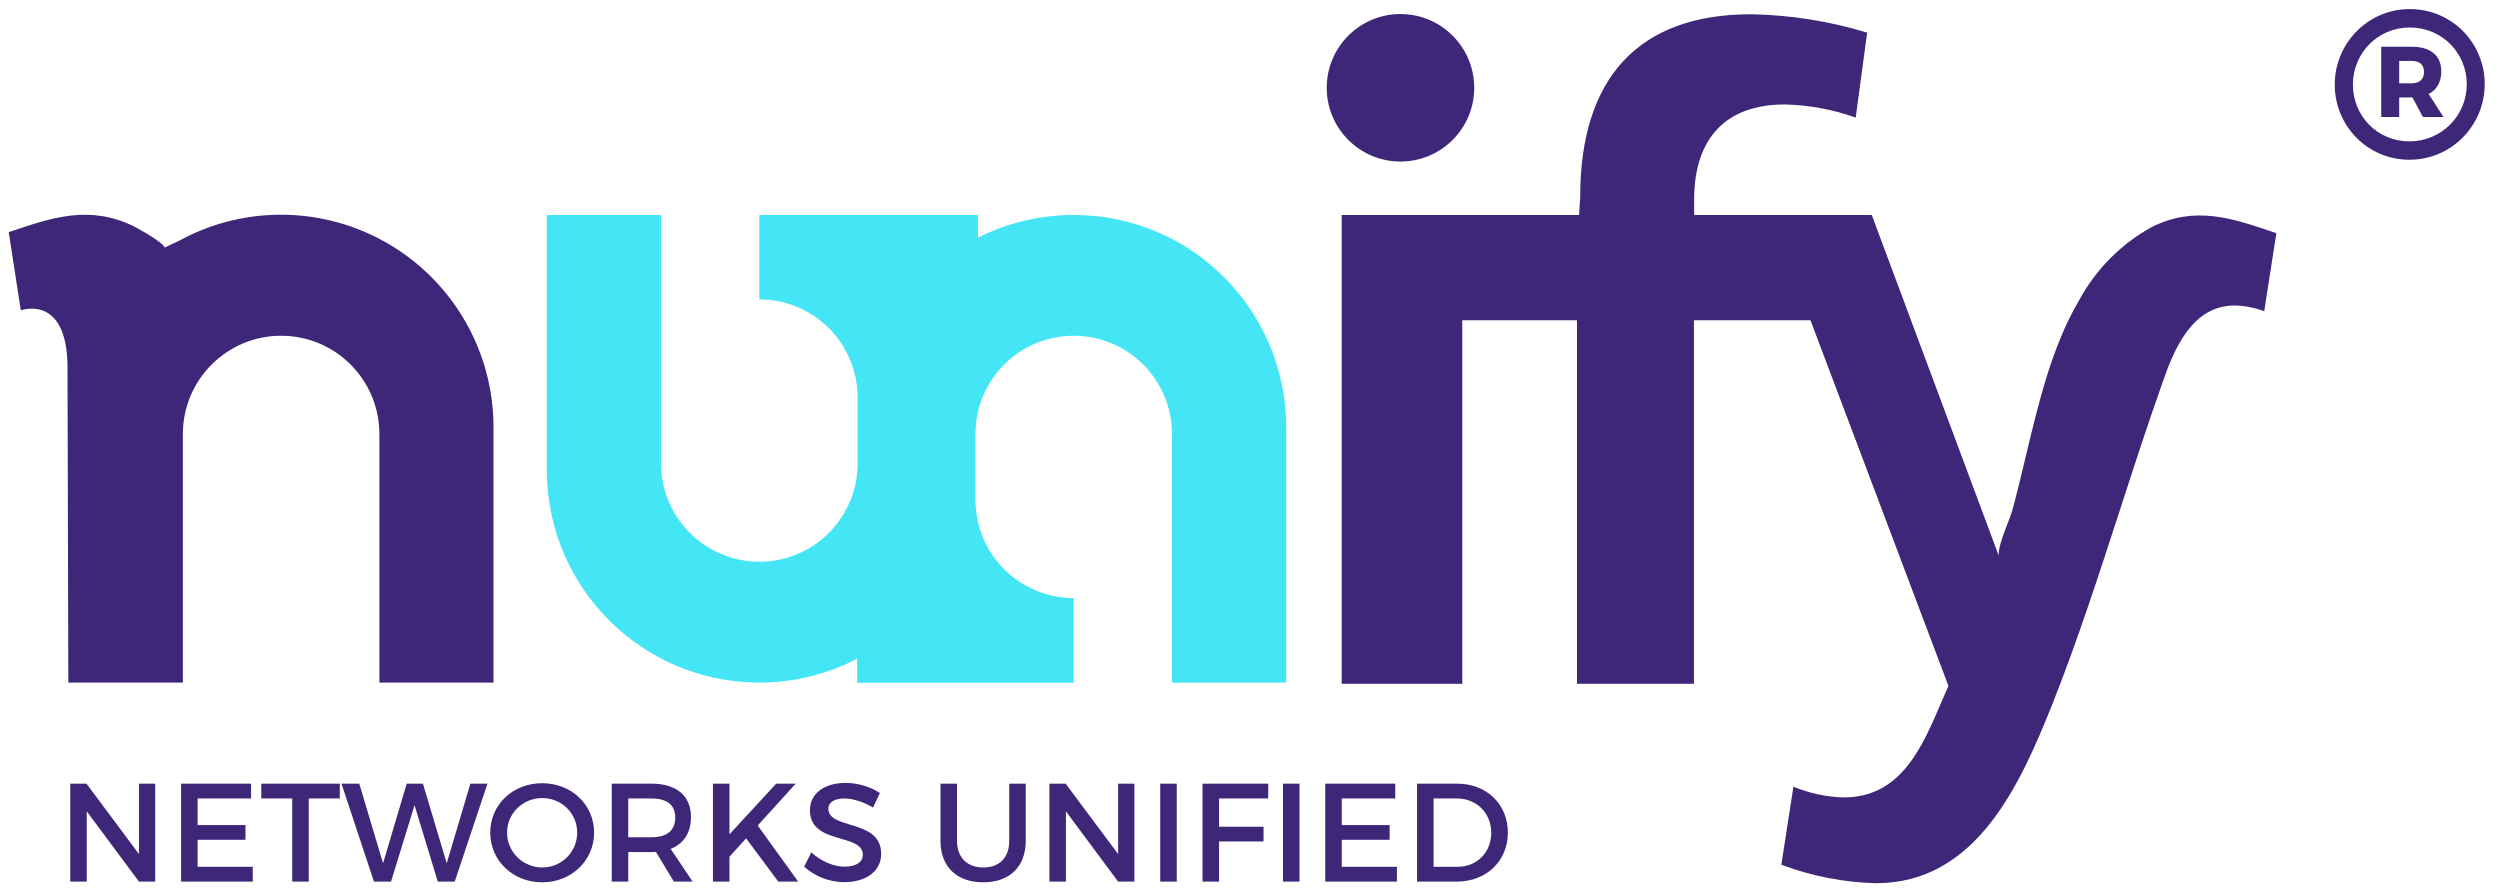 <svg width="143" height="51" viewBox="0 0 143 51" fill="none" xmlns="http://www.w3.org/2000/svg">
<g id="nunify">
<g id="Group 711">
<path id="Combined Shape" fill-rule="evenodd" clip-rule="evenodd" d="M137.817 9.137C140.238 9.137 142.126 7.16 142.126 4.816C142.126 2.459 140.25 0.52 137.843 0.52C135.422 0.52 133.547 2.497 133.547 4.841C133.547 7.186 135.41 9.137 137.817 9.137ZM137.817 8.085C135.98 8.085 134.586 6.628 134.586 4.841C134.586 3.055 135.993 1.572 137.843 1.572C139.68 1.572 141.1 3.029 141.1 4.816C141.1 6.603 139.668 8.085 137.817 8.085ZM137.234 5.576V6.692H136.207V2.675H137.956C139.033 2.675 139.641 3.181 139.641 4.081C139.641 4.689 139.388 5.146 138.919 5.374L139.768 6.692H138.59L137.994 5.576H137.234ZM137.957 4.765H137.234V3.486H137.957C138.4 3.486 138.653 3.701 138.653 4.119C138.653 4.525 138.4 4.765 137.957 4.765ZM80.107 9.24C82.437 9.24 84.325 7.351 84.325 5.022C84.325 2.692 82.437 0.803 80.107 0.803C77.777 0.803 75.889 2.692 75.889 5.022C75.889 7.351 77.777 9.24 80.107 9.24ZM114.855 29.889C114.589 30.58 114.228 31.518 114.347 31.837L107.065 12.297H96.905V11.406C96.905 7.907 98.732 5.976 102.077 5.976C103.465 6.004 104.839 6.259 106.146 6.728L106.801 1.866C104.646 1.209 102.41 0.855 100.157 0.815C93.767 0.815 90.388 4.418 90.388 11.251L90.324 12.297H76.744V39.113H83.641V18.32H90.204V39.113H96.893V18.32H103.56L111.45 39.233C111.309 39.549 111.169 39.875 111.028 40.206C109.931 42.775 108.72 45.612 105.456 45.612C104.469 45.586 103.495 45.377 102.583 44.998L101.893 49.463C103.626 50.114 105.456 50.471 107.307 50.52C113.059 50.52 115.554 44.859 117.381 40.314C118.834 36.647 120.051 32.896 121.268 29.144C122.058 26.709 122.848 24.273 123.703 21.86C124.375 19.929 125.404 17.475 127.823 17.475C128.401 17.487 128.973 17.598 129.513 17.803L130.208 13.337L130.104 13.302C127.628 12.461 125.57 11.762 123.088 12.981C121.32 13.954 119.872 15.417 118.916 17.194C117.38 19.784 116.594 23.084 115.857 26.178C115.606 27.23 115.361 28.259 115.094 29.228C115.056 29.369 114.963 29.608 114.855 29.889ZM3.908 39.044L3.862 21.044C3.862 16.774 1.19 17.751 1.19 17.751L0.5 13.28C3.011 12.424 5.098 11.723 7.626 12.929C7.626 12.929 9.235 13.768 9.425 14.159L10.27 13.757C14.034 11.711 18.598 11.798 22.281 13.986C25.965 16.173 28.224 20.139 28.229 24.423V39.044H21.701V24.826C21.701 21.721 19.184 19.205 16.08 19.205C12.976 19.205 10.46 21.721 10.46 24.826V39.044H3.908Z" fill="#3E2678"/>
<path id="NETWORKS-UNIFIED" fill-rule="evenodd" clip-rule="evenodd" d="M50.33 45.361L49.938 46.193C49.329 45.825 48.721 45.673 48.297 45.673C47.744 45.673 47.384 45.881 47.384 46.257C47.384 46.794 47.964 46.969 48.615 47.167C49.452 47.42 50.407 47.709 50.402 48.843C50.402 49.844 49.522 50.46 48.289 50.46C47.408 50.46 46.575 50.1 45.999 49.572L46.407 48.755C46.984 49.283 47.704 49.572 48.305 49.572C48.961 49.572 49.353 49.324 49.353 48.891C49.353 48.34 48.763 48.167 48.103 47.975C47.27 47.733 46.327 47.458 46.327 46.346C46.327 45.385 47.152 44.784 48.369 44.784C49.097 44.784 49.81 45.017 50.33 45.361ZM31.012 44.8C29.339 44.8 28.042 46.017 28.042 47.626C28.042 49.227 29.339 50.468 31.012 50.468C32.685 50.468 33.982 49.227 33.982 47.626C33.982 46.025 32.685 44.8 31.012 44.8ZM4.019 50.428V44.825H4.947L7.949 48.851V44.825H8.878V50.428H7.949L4.963 46.41V50.428H4.019ZM10.358 50.428V44.825H14.361V45.673H11.303V47.194H14.041V48.035H11.303V49.58H14.457V50.428H10.358ZM14.946 44.825V45.673H16.715V50.428H17.66V45.673H19.437V44.825H14.946ZM21.39 50.428L19.533 44.825H20.55L21.911 49.38L23.264 44.825H24.192L25.553 49.38L26.906 44.825H27.883L26.01 50.428H25.041L23.712 46.057L22.367 50.428H21.39ZM33.015 47.626C33.015 46.514 32.118 45.649 31.021 45.649C29.916 45.649 29.004 46.514 29.004 47.626C29.004 48.739 29.924 49.62 31.021 49.62C32.118 49.62 33.015 48.739 33.015 47.626ZM39.619 50.428L38.362 48.555C39.107 48.267 39.523 47.634 39.523 46.738C39.523 45.521 38.699 44.825 37.266 44.825H34.992V50.428H35.937V48.739H37.266C37.354 48.739 37.442 48.739 37.522 48.731L38.547 50.428H39.619ZM35.935 45.673V47.891H37.264C38.129 47.891 38.625 47.522 38.625 46.762C38.625 46.025 38.129 45.673 37.264 45.673H35.935ZM45.656 50.428L43.342 47.218L45.512 44.825H44.399L41.725 47.722V44.825H40.78V50.428H41.725V49.003L42.678 47.955L44.519 50.428H45.656ZM54.742 48.107V44.825H53.797V48.107C53.797 49.572 54.725 50.468 56.239 50.468C57.752 50.468 58.672 49.572 58.672 48.107V44.825H57.728V48.107C57.728 49.059 57.159 49.62 56.247 49.62C55.326 49.62 54.742 49.051 54.742 48.107ZM60.026 50.428V44.825H60.955L63.957 48.851V44.825H64.886V50.428H63.957L60.971 46.41V50.428H60.026ZM66.365 44.825V50.428H67.31V44.825H66.365ZM68.784 50.428V44.825H72.547L72.539 45.673H69.729V47.29H72.275V48.131H69.729V50.428H68.784ZM73.387 44.825V50.428H74.331V44.825H73.387ZM75.805 50.428V44.825H79.808V45.673H76.749V47.194H79.487V48.035H76.749V49.58H79.904V50.428H75.805ZM83.352 44.825H81.055V50.428H83.328C85.025 50.428 86.25 49.243 86.25 47.626C86.25 46.001 85.033 44.825 83.352 44.825ZM82.001 49.58H83.378C84.467 49.58 85.299 48.771 85.299 47.634C85.299 46.49 84.443 45.673 83.338 45.673H82.001V49.58Z" fill="#3E2678"/>
<path id="icon" d="M37.814 12.297V26.509C37.814 29.613 40.33 32.13 43.434 32.13C46.484 32.13 48.966 29.701 49.052 26.672L49.055 26.509V22.745C49.055 19.695 46.626 17.213 43.597 17.127L43.434 17.125V12.297H55.94L55.939 13.594C57.529 12.793 59.289 12.346 61.097 12.301L61.416 12.297L61.625 12.299C68.163 12.406 73.446 17.677 73.569 24.214L73.571 24.423V39.043H67.037V24.825C67.037 21.721 64.52 19.205 61.416 19.205C58.367 19.205 55.884 21.634 55.798 24.663L55.796 24.825V28.59C55.796 31.639 58.225 34.122 61.254 34.208L61.416 34.21V39.055H49.026L49.026 37.681C47.44 38.505 45.65 38.99 43.752 39.039L43.434 39.043L43.225 39.042C36.678 38.931 31.392 33.645 31.281 27.098L31.279 26.889V12.297H37.814Z" fill="#44E6F6"/>
</g>
</g>
</svg>
